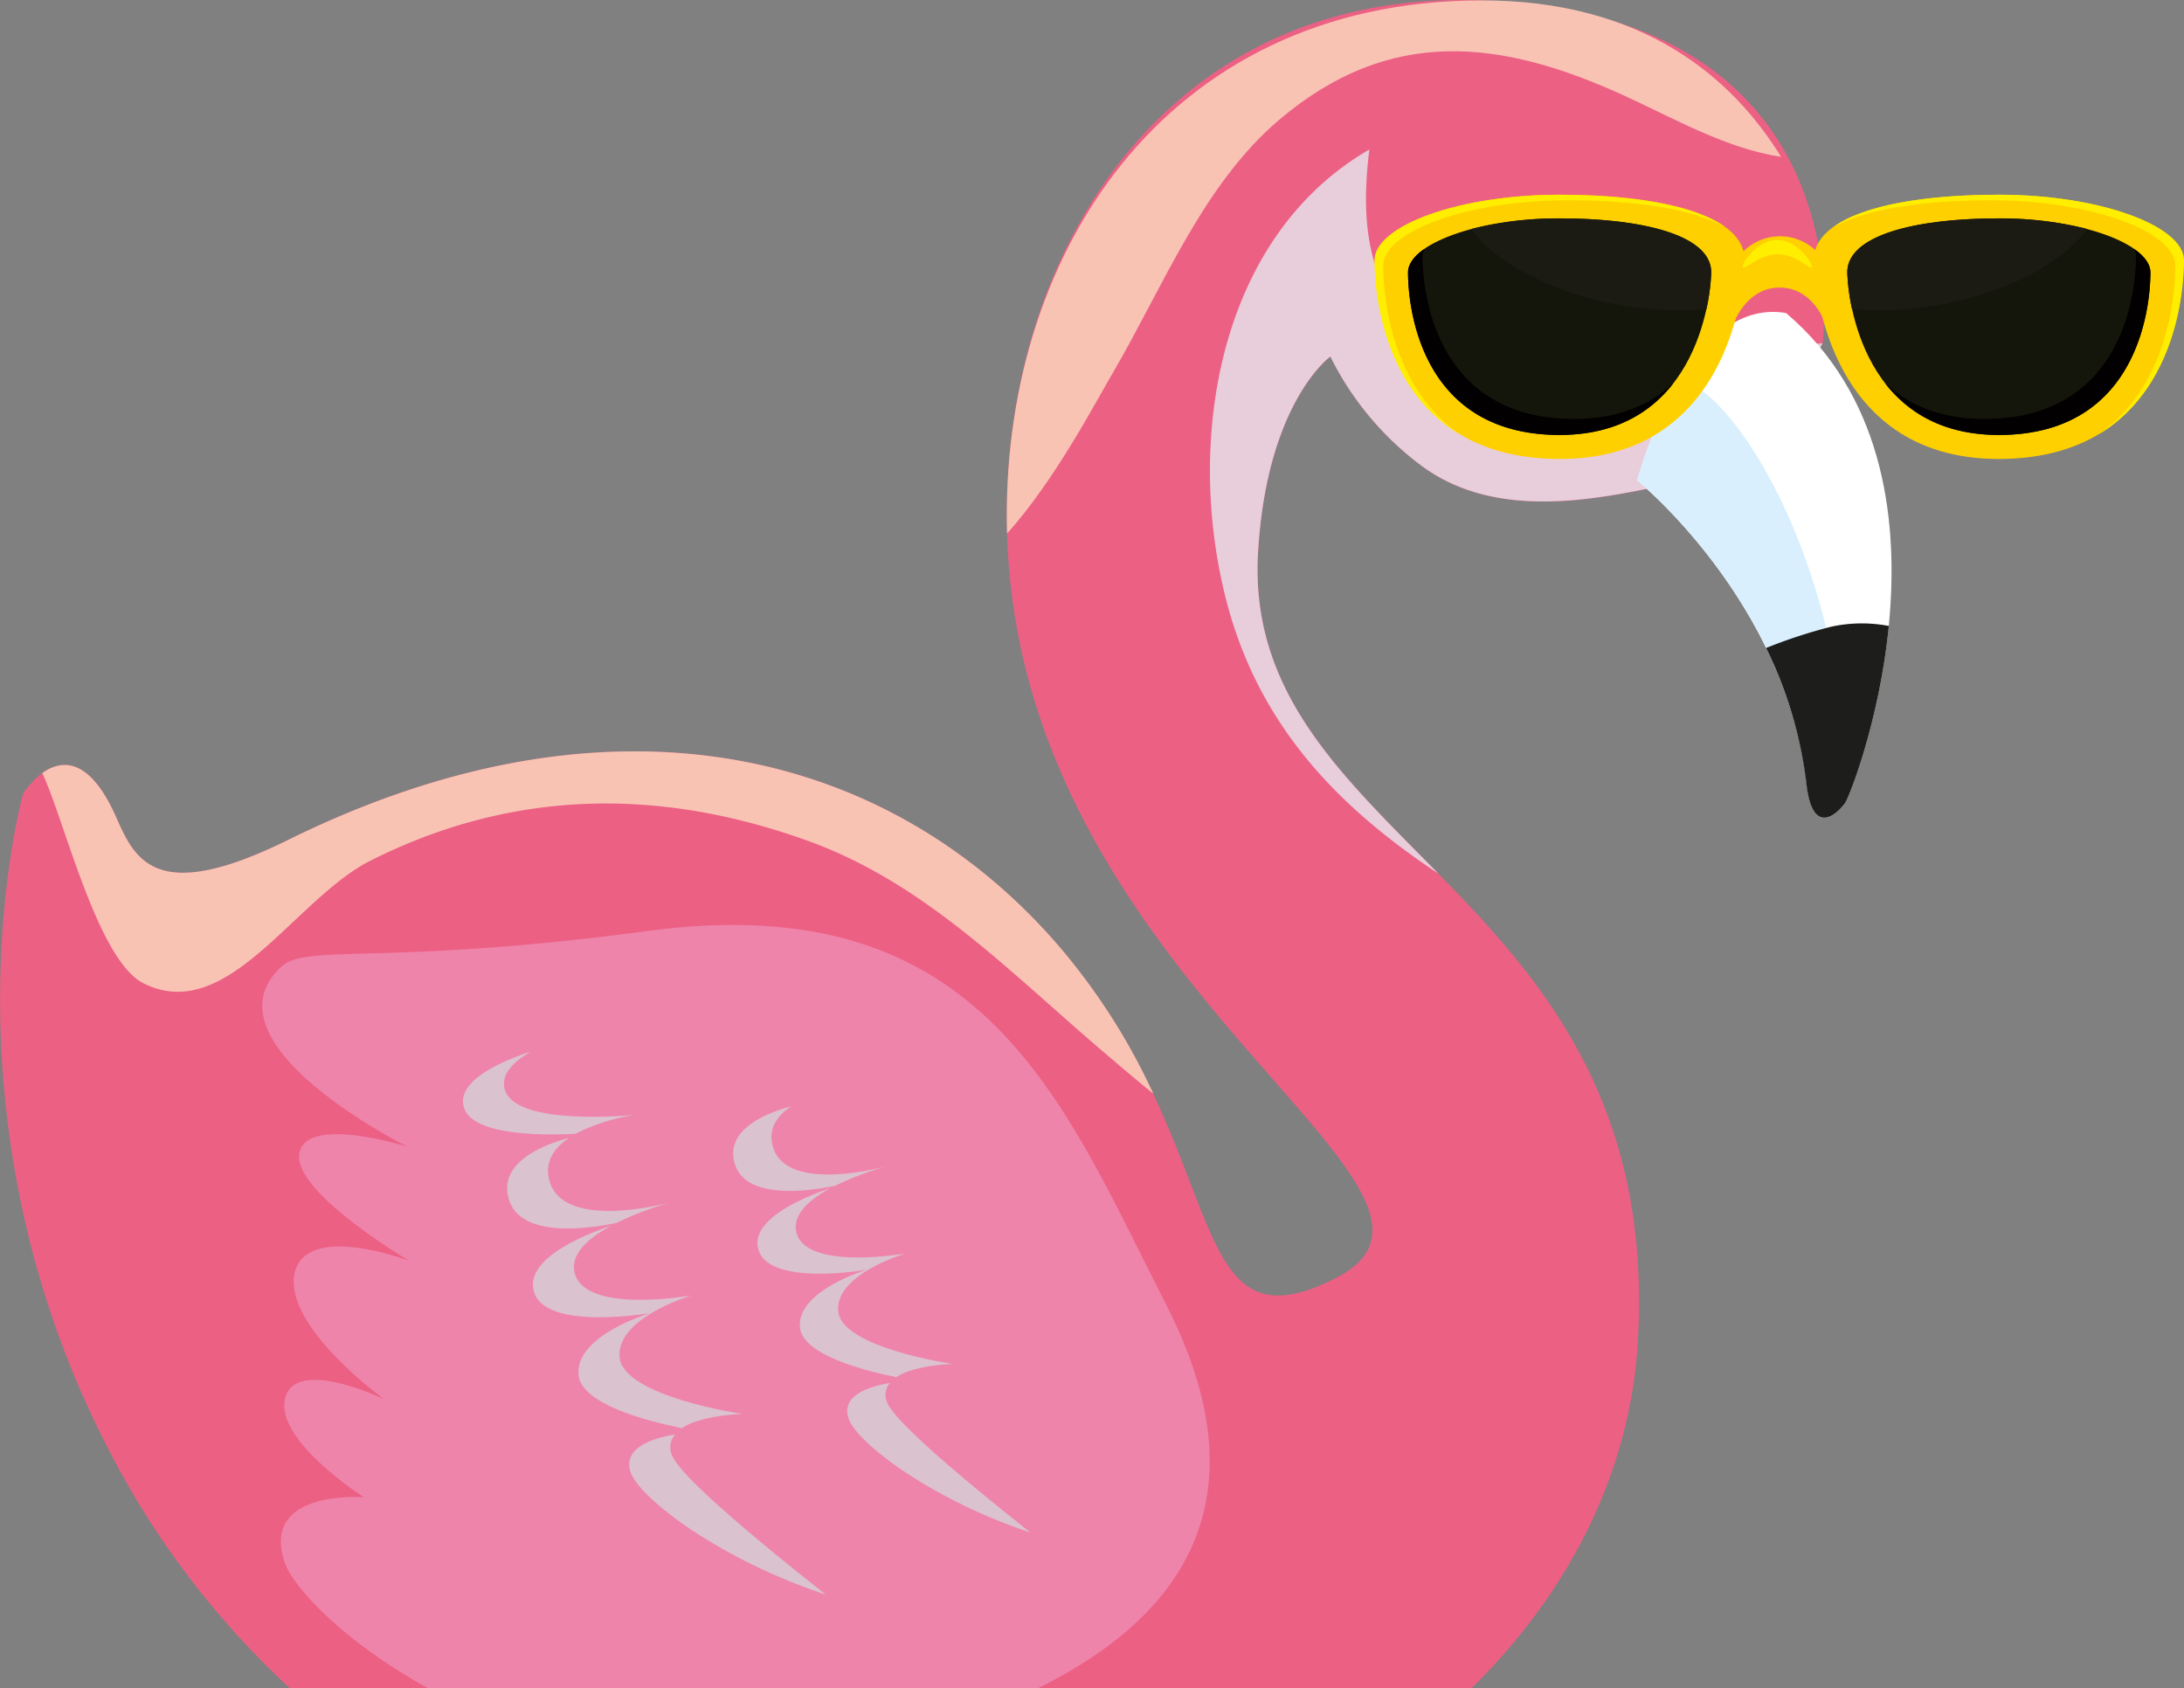 <svg xmlns="http://www.w3.org/2000/svg" viewBox="0 0 283.45 219.06"><rect x="0" y="0" width="283.45" height="219.06" fill="#808080" stroke="none"/><defs><style>.cls-1{isolation:isolate;}.cls-2{fill:#ec6084;}.cls-3{fill:#f9c3b4;mix-blend-mode:soft-light;}.cls-4{fill:#e8cddb;}.cls-10,.cls-4{mix-blend-mode:multiply;}.cls-5{fill:#fff;}.cls-6{fill:#d9effd;}.cls-7{fill:#1d1d1b;}.cls-8{fill:#4f232a;}.cls-9{fill:#ef84ab;}.cls-11{fill:#dbc2cf;}.cls-12{fill:#ffd000;}.cls-13{fill:#fe0;}.cls-14{fill:#14150b;}.cls-15{fill:#1b1b13;}.cls-16{fill:#020000;}</style></defs><g class="cls-1"><g id="Layer_2" data-name="Layer 2"><g id="Capa_1" data-name="Capa 1"><path class="cls-2" d="M37.6,219.06H191c12.53-12.32,20.47-27.78,21.54-44.56,3.74-59.32-51.56-64.56-49.25-102.9,1.17-19.44,9.38-25.32,9.38-25.32a39.58,39.58,0,0,0,11.72,14.09c10.95,8.21,26.19,3.52,34.81,2,1.79-5.35,7.62,1.19,7.62,1.19l9.72-19S242.74,1.92,192.16.05c-41.4-1.53-62.53,33.74-61.45,69.38,1.76,58.59,65.11,85.07,42.57,96.47-20.2,10.22-13.2-16.73-35.84-43.07C115.56,97.38,79.6,88.16,37.39,109c-17.12,8.45-19.85,2.62-22.29-2.89C9.24,92.81,3,103,3,103s-11.61,41,10.94,84.81A111.3,111.3,0,0,0,37.6,219.06Z"/><path class="cls-3" d="M18.62,127.6c10.89,5.46,19.56-10.92,29.47-15.92,18.39-9.25,37.48-9.55,56.89-2.52,15,5.44,25.93,16.84,37.83,27,2.18,1.86,4.47,3.83,6.87,5.76a82.69,82.69,0,0,0-12.24-19.13C115.56,97.38,79.6,88.16,37.39,109c-17.12,8.45-19.85,2.62-22.29-2.89-3.55-8.07-7.25-7.49-9.61-5.79C8.43,106.61,12.68,124.61,18.62,127.6Z"/><path class="cls-3" d="M144.65,48C151,37.08,156.18,23.9,166,15.56c14.4-12.22,28.83-10.5,45-3.06,6.21,2.85,13.12,6.8,20.15,7.85C224.89,10.17,213.31,0,192.16.05c-41.35.12-62.45,33.62-61.46,69.19C136.94,62.3,142.21,52.14,144.65,48Z"/><path class="cls-4" d="M231.36,45.06c-9.82,1.12-19.76,3-29.68,2.79C194.9,47.68,186.56,46.68,182,41c-5-6.17-5.21-14-4.28-21.6-19.58,11.33-23.9,37.65-18.6,58.38,4.23,16.53,14.76,27.1,27.56,35.59-12.47-12.71-24.5-23.47-23.4-41.78,1.17-19.44,9.38-25.32,9.38-25.32a39.58,39.58,0,0,0,11.72,14.09c10.95,8.21,26.19,3.52,34.81,2,1.79-5.35,7.62,1.19,7.62,1.19l9.72-19C234.73,44.67,233,44.87,231.36,45.06Z"/><path class="cls-5" d="M239.44,104.23c1.09-1.49,17-42.69-7.64-63.61-13.08-2.21-19.31,21.73-19.31,21.73s19.31,15.61,22,39.39C235.21,108.56,238.35,105.72,239.44,104.23Z"/><path class="cls-6" d="M239.44,104.23c.78-29.79-14.46-54-21.45-54.87a54.91,54.91,0,0,0-5.5,13s19.31,15.61,22,39.39C235.21,108.56,238.35,105.72,239.44,104.23Z"/><path class="cls-7" d="M237.64,81.33a67,67,0,0,0-8.43,2.76,54,54,0,0,1,5.24,17.65c.76,6.82,3.9,4,5,2.49.52-.72,4.46-10.61,5.69-23A18.72,18.72,0,0,0,237.64,81.33Z"/><path class="cls-8" d="M210.32,33.81c1.17,1.58,3.36,1.07,4.74,1.71,1.55.73,1.91,3.06,1.91,3.06s.46-4.56-2-7.9-7-4.23-7-4.23a6.65,6.65,0,0,1,1.89,3.38C210.15,31,209.48,32.68,210.32,33.81Z"/><path class="cls-9" d="M52.85,148.79s-13.1-4.14-14,.87S53.07,163.6,53.07,163.6s-13.5-5.13-14.85,1.73,11.62,16.24,11.62,16.24S38.33,176,37,181.47,47.24,194.3,47.24,194.3s-13.38-1.08-10.34,8.33C38,206,44.66,213.07,55.51,219.06h79.23c26.74-13.24,25.37-32.63,16.6-49.78-13.31-26-23.48-54.33-67.26-48.47-34.58,4.63-44.31,1.54-47.63,4.69C26,135.42,52.85,148.79,52.85,148.79Z"/><g class="cls-10"><path class="cls-11" d="M74.57,165.11c1.21,5.49,15.15,3,15.15,3s-9.74,2.88-9.31,8,15.94,7.38,15.94,7.38-5.22.1-7.86,1.83c-4.41-.88-13.09-3.1-13.41-6.93-.43-5.13,9.32-8,9.32-8s-14,2.46-15.16-3c-.88-4,6.14-7,10.07-8.33C76.45,160.61,74,162.68,74.57,165.11Z"/><path class="cls-11" d="M87.61,186.15a2.58,2.58,0,0,0-.45,2.57c.84,2.61,10.73,10.89,20,18.2C93.66,202.47,83,194.5,81.83,191,80.84,187.9,84.6,186.65,87.61,186.15Z"/><path class="cls-11" d="M71.3,153.19c1.79,6.75,15.86,2.8,15.86,2.8A42.36,42.36,0,0,0,80,158.7c-3.86.8-12.63,2-14-3.23-1.21-4.54,4.19-6.81,7.87-7.82C71.94,148.94,70.64,150.73,71.3,153.19Z"/><path class="cls-11" d="M65.52,141.4c1.44,4.87,16.84,3.28,16.84,3.28a25.29,25.29,0,0,0-7.67,2.45c-4.36.22-13.41.23-14.49-3.45-1-3.5,5.14-6.06,8.7-7.22C66.66,137.76,64.94,139.42,65.52,141.4Z"/></g><g class="cls-10"><path class="cls-11" d="M103.34,159.85c1.13,5.12,14.13,2.82,14.13,2.82s-9.09,2.69-8.69,7.47S123.65,177,123.65,177s-4.86.09-7.33,1.71c-4.11-.83-12.2-2.9-12.5-6.47-.41-4.78,8.68-7.47,8.68-7.47s-13,2.3-14.13-2.82c-.82-3.72,5.73-6.52,9.39-7.78C105.09,155.65,102.84,157.58,103.34,159.85Z"/><path class="cls-11" d="M115.5,179.47a2.37,2.37,0,0,0-.42,2.39c.78,2.44,10,10.16,18.64,17-12.58-4.14-22.56-11.58-23.61-14.85C109.19,181.1,112.7,179.94,115.5,179.47Z"/><path class="cls-11" d="M100.29,148.73c1.67,6.3,14.8,2.61,14.8,2.61a39.05,39.05,0,0,0-6.68,2.53c-3.6.75-11.79,1.88-13.09-3-1.13-4.23,3.91-6.36,7.34-7.3C100.88,144.77,99.68,146.44,100.29,148.73Z"/></g><path class="cls-12" d="M226.44,33.77c0,1.78-1.17,25.79-24,25.79-24,0-24-24-24-25.79,0-4.4,10.76-8.5,24-8.5S226.44,27.91,226.44,33.77Z"/><path class="cls-13" d="M179.52,34.49c0-4.4,10.75-8.5,24-8.5,8.6,0,16.14,1.11,20.39,3.48-3.94-2.87-12.09-4.2-21.52-4.2-13.26,0-24,4.1-24,8.5,0,1.38,0,16,11.12,22.63C179.52,49.53,179.52,35.82,179.52,34.49Z"/><path class="cls-14" d="M222.09,35.34c0,1.45-1,21.11-19.68,21.11-19.67,0-19.67-19.66-19.67-21.11,0-3.6,8.81-7,19.67-7S222.09,30.54,222.09,35.34Z"/><path class="cls-15" d="M208.22,39.17a44.37,44.37,0,0,0,13.25.94,25.62,25.62,0,0,0,.62-4.77c0-4.8-8.81-7-19.68-7a45.45,45.45,0,0,0-11.47,1.38C194.82,34.88,202.54,37.93,208.22,39.17Z"/><path class="cls-16" d="M204.29,54.37c-19.67,0-19.67-19.65-19.67-21.11a2.4,2.4,0,0,1,.2-.93c-1.33.93-2.08,2-2.08,3,0,1.45,0,21.11,19.67,21.11,7.3,0,11.89-3,14.79-6.73C214.3,52.43,210.18,54.37,204.29,54.37Z"/><path class="cls-12" d="M235.39,33.77c0,1.78,1.18,25.79,24,25.79,24,0,24-24,24-25.79,0-4.4-10.76-8.5-24-8.5S235.39,27.91,235.39,33.77Z"/><path class="cls-13" d="M282.32,34.49c0-4.4-10.76-8.5-24-8.5-8.6,0-16.13,1.11-20.38,3.48,3.93-2.87,12.09-4.2,21.51-4.2,13.27,0,24,4.1,24,8.5,0,1.38,0,16-11.13,22.63C282.32,49.53,282.32,35.82,282.32,34.49Z"/><path class="cls-14" d="M239.75,35.34c0,1.45,1,21.11,19.67,21.11,19.67,0,19.67-19.66,19.67-21.11,0-3.6-8.8-7-19.67-7S239.75,30.54,239.75,35.34Z"/><path class="cls-15" d="M253.62,39.17a44.41,44.41,0,0,1-13.26.94,26.15,26.15,0,0,1-.61-4.77c0-4.8,8.81-7,19.67-7a45.53,45.53,0,0,1,11.48,1.38C267,34.88,259.3,37.93,253.62,39.17Z"/><path class="cls-16" d="M257.54,54.37c19.68,0,19.68-19.65,19.68-21.11a2.4,2.4,0,0,0-.2-.93c1.32.93,2.07,2,2.07,3,0,1.45,0,21.11-19.67,21.11-7.3,0-11.89-3-14.78-6.73C247.53,52.43,251.66,54.37,257.54,54.37Z"/><path class="cls-12" d="M236.83,41.82l-.88-9a6.72,6.72,0,0,0-9.87,0l-1,9s1.6-4.5,5.89-4.5S236.83,41.82,236.83,41.82Z"/><path class="cls-13" d="M235.15,34.61c0,.67-1.93-1.62-4.42-1.62s-4.56,2.29-4.56,1.62,2-3.47,4.49-3.47S235.15,33.93,235.15,34.61Z"/></g></g></g></svg>